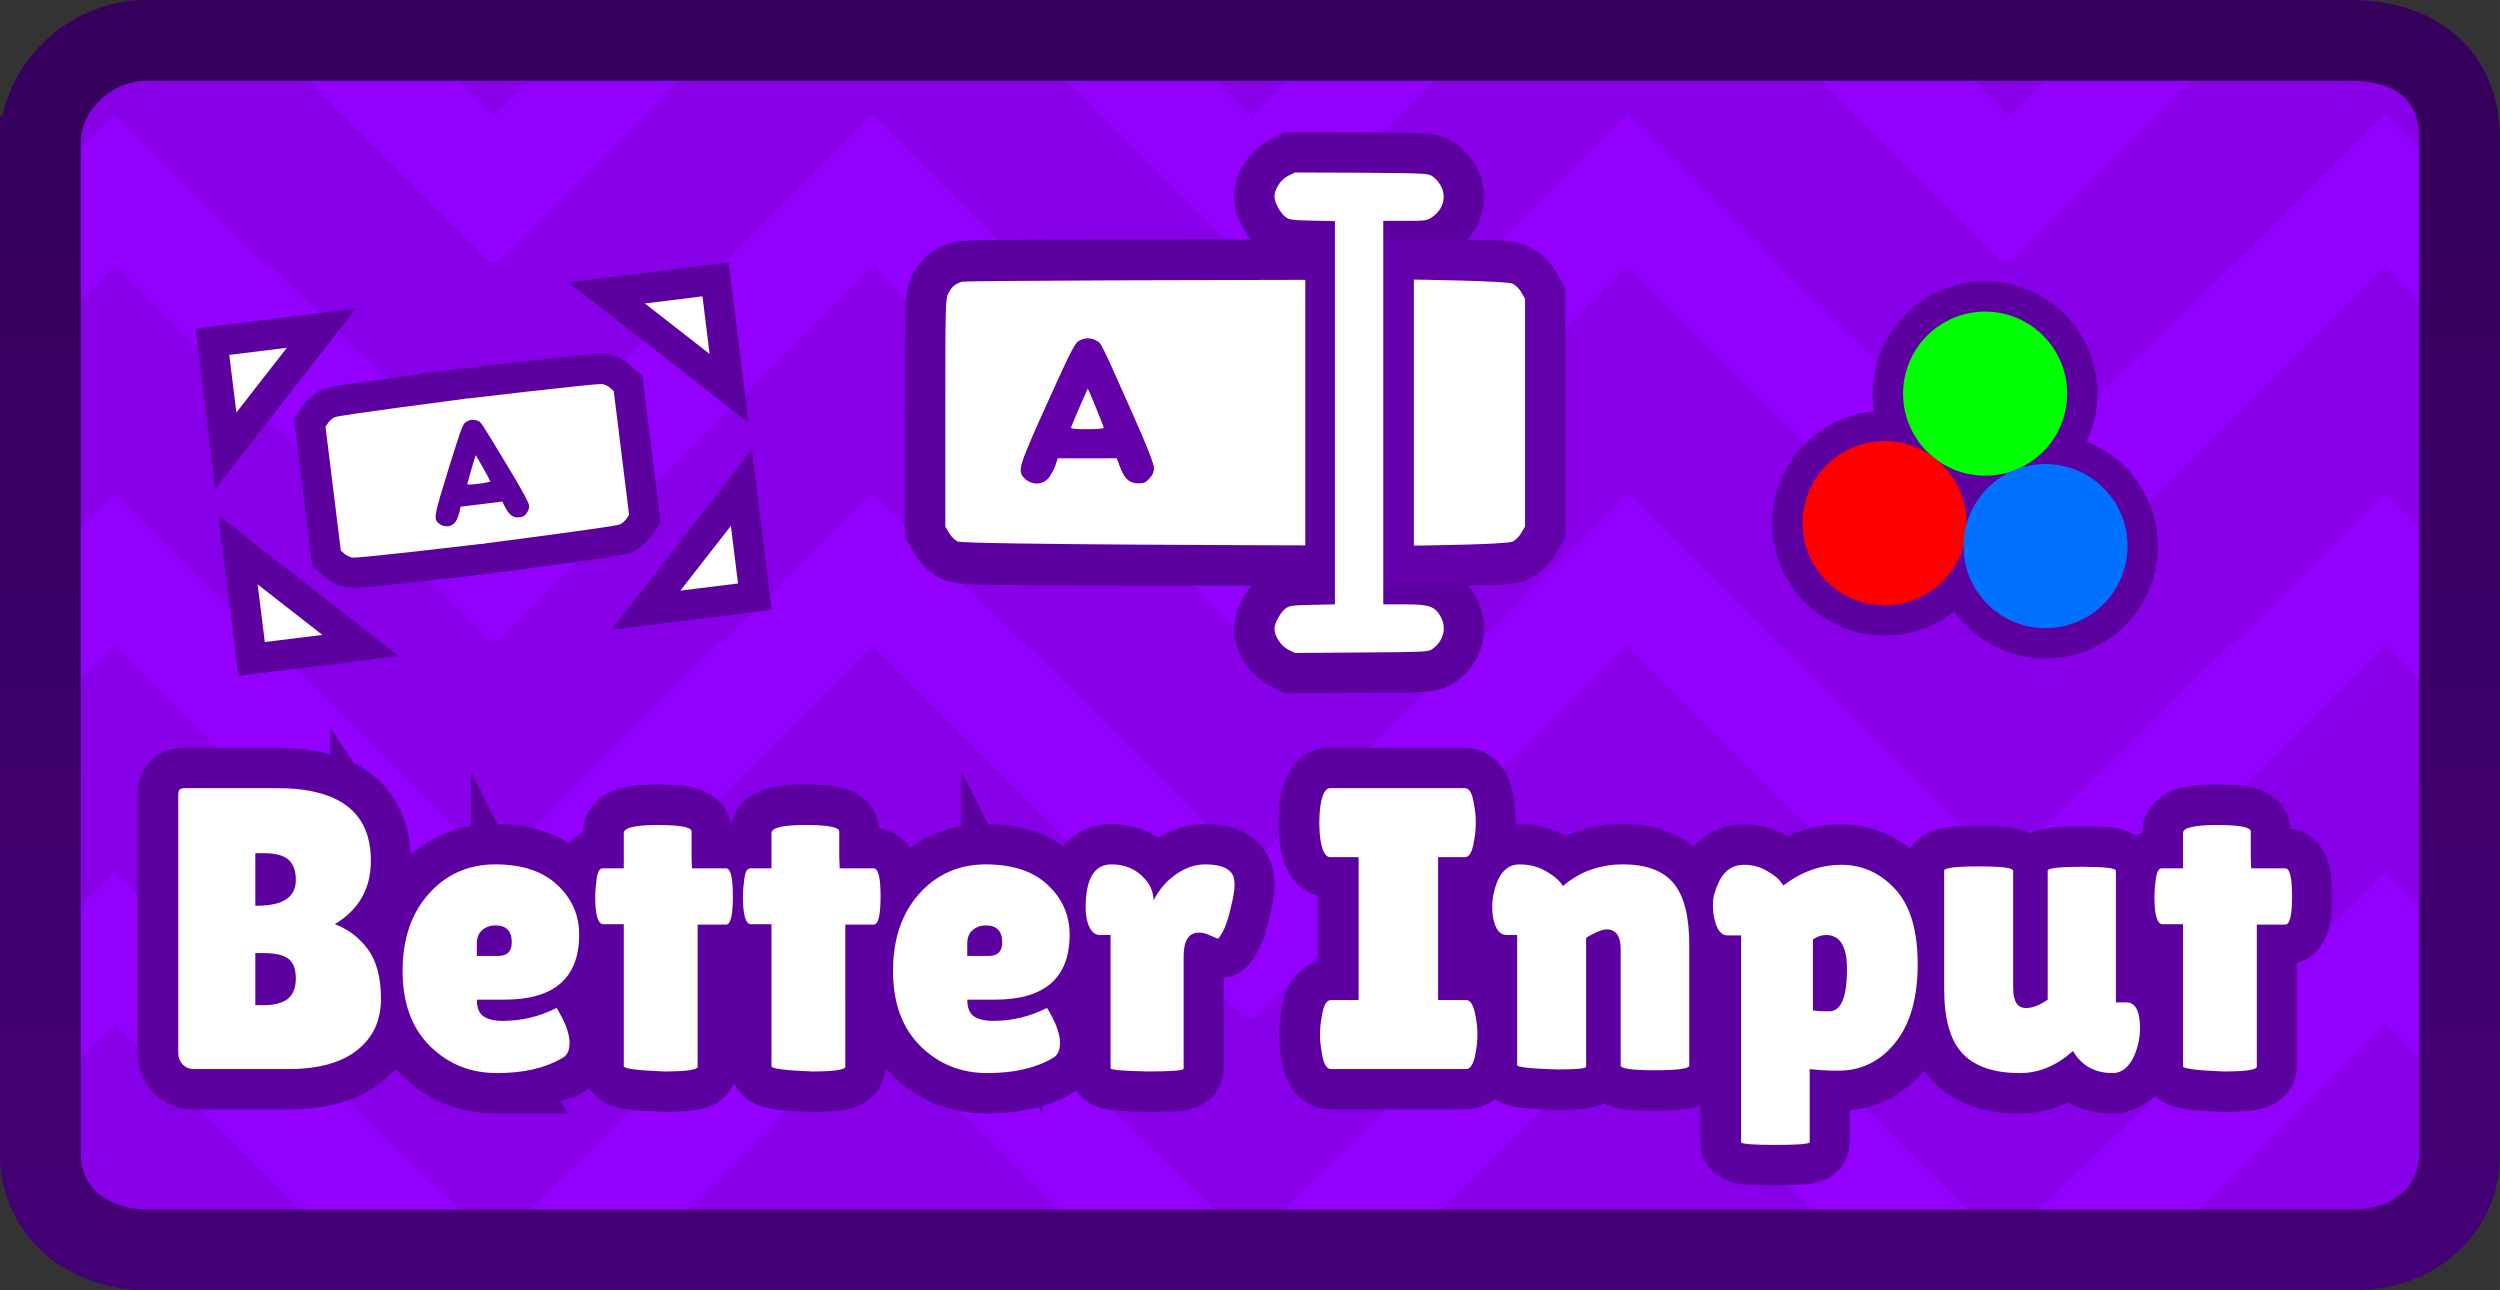 <svg version="1.1" xmlns="http://www.w3.org/2000/svg" xmlns:xlink="http://www.w3.org/1999/xlink" width="309.297" height="159.649" viewBox="0,0,309.297,159.649"><rect x="0" y="0" width="309.297" height="159.649" fill="#333333" stroke="none"/><defs><linearGradient x1="240" y1="105.176" x2="240" y2="254.824" gradientUnits="userSpaceOnUse" id="color-1"><stop offset="0" stop-color="#36005c"/><stop offset="1" stop-color="#440075"/></linearGradient></defs><g transform="translate(-85.351,-100.176)"><g data-paper-data="{&quot;isPaintingLayer&quot;:true}" fill-rule="nonzero" stroke-linejoin="miter" stroke-miterlimit="10" stroke-dasharray="" stroke-dashoffset="0" style="mix-blend-mode: normal"><path d="M90.251,254.75c0,0 0,-120.798 0,-140.05c0,-5.001 4.645,-9.449 10.549,-9.449c30.902,0 288.949,0 288.949,0v149.499z" fill="#9400ff" stroke="none" stroke-width="0" stroke-linecap="butt"/><g fill="#8700e7" stroke-width="0" stroke-linecap="butt"><path d="M389.749,105.25v18.4l-9.311,-9.312l-18.677,18.677l-28.134,-0l27.766,-27.766z" stroke="none"/><path d="M100.8,105.25c5.163,0 17.808,0 17.808,0l27.766,27.766l-28.134,0l-18.677,-18.677l-9.311,9.312c0,0 0,-8.577 0,-11.951c0,-2.479 6.575,-6.45 10.549,-6.45z" stroke="none"/><path d="M212.006,133.016l-18.677,-18.677l-18.677,18.677h-28.134l27.766,-27.766h38.091l27.766,27.766z" stroke="none"/><path d="M305.348,133.016l-18.677,-18.677l-18.677,18.677h-28.134l27.766,-27.766h38.091l27.766,27.766z" stroke="none"/><path d="M333.626,179.907l46.812,-46.811l9.311,9.312v28.134l-9.311,-9.311l-18.677,18.677z" stroke="none"/><path d="M118.239,179.907l-18.677,-18.677l-9.311,9.311v-28.134l9.311,-9.312l46.812,46.811z" stroke="none"/><path d="M212.006,179.907l-18.677,-18.677l-18.677,18.677h-28.134l46.811,-46.812l46.812,46.811z" stroke="#000000"/><path d="M305.348,179.907l-18.677,-18.677l-18.677,18.677h-28.134l46.811,-46.812l46.812,46.811z" stroke="#000000"/><path d="M333.626,226.798l46.812,-46.811l9.311,9.311v28.134l-9.311,-9.311l-18.677,18.677z" stroke="none"/><path d="M118.239,226.798l-18.677,-18.677l-9.311,9.311v-28.134l9.311,-9.311l46.812,46.811z" stroke="none"/><path d="M212.006,226.798l-18.677,-18.677l-18.677,18.677h-28.134l46.811,-46.812l46.812,46.811z" stroke="#000000"/><path d="M305.348,226.798l-18.677,-18.677l-18.677,18.677h-28.134l46.811,-46.812l46.812,46.811z" stroke="#000000"/><path d="M383.3,254.75c-6.437,0 -30.735,0 -30.735,0l27.873,-27.873l9.311,9.311c0,0 0,6.38 0,9.512c0,3.054 -3.5,9.05 -6.449,9.05z" stroke="none"/><path d="M90.251,254.75v-18.561l9.311,-9.311l27.873,27.873z" stroke="none"/><path d="M193.329,226.877l27.873,27.873h-55.745z" stroke="none"/><path d="M286.671,226.877l27.873,27.873h-55.745z" stroke="none"/><path d="M118.496,179.551h55.882l-27.941,27.941z" stroke="#000000"/><path d="M211.965,179.551h55.882l-27.941,27.941z" stroke="#000000"/><path d="M305.246,179.551h56.382l-28.441,27.941z" stroke="#000000"/><path d="M211.465,226.133h56.882l-28.441,27.941z" stroke="#000000"/><path d="M304.746,226.196h57.382l-28.941,27.941z" stroke="#000000"/><path d="M117.683,226.133h57.382l-28.441,27.941z" stroke="#000000"/><path d="M118.183,132.491h56.882l-27.941,27.941z" stroke="#000000"/><path d="M211.465,132.491h56.882l-28.441,27.941z" stroke="#000000"/><path d="M304.746,132.491h57.382l-28.941,27.941z" stroke="#000000"/><path d="M146.436,114.59l-9.339,-9.339h18.678z" stroke="none"/><path d="M240.218,114.59l-9.339,-9.339h18.678z" stroke="none"/><path d="M333.999,114.59l-9.339,-9.339h18.678z" stroke="none"/><path d="" stroke="none"/><path d="" stroke="none"/><path d="" stroke="none"/><path d="" stroke="none"/><path d="" stroke="none"/><path d="" stroke="none"/><path d="" stroke="none"/><path d="" stroke="none"/></g><path d="M131.184,206.669c0,3.441 -1.488,6.057 -4.463,7.847c1.623,0.593 2.981,1.618 4.074,3.076c1.091,1.458 1.637,3.519 1.637,6.184c0,2.666 -0.986,4.778 -2.959,6.335c-1.968,1.552 -4.789,2.327 -8.462,2.327h-11.722c-0.559,0 -1.022,-0.188 -1.387,-0.565c-0.367,-0.382 -0.549,-0.889 -0.549,-1.52v-31.78c0,-0.361 0.058,-0.598 0.174,-0.715c0.117,-0.116 0.358,-0.174 0.723,-0.174h11.322c7.742,0 11.613,2.995 11.613,8.986zM116.886,205.729v6.501h0.25c3.176,0 4.763,-1.058 4.763,-3.175c0,-1.159 -0.307,-2.001 -0.922,-2.528c-0.61,-0.532 -1.624,-0.798 -3.043,-0.798zM116.886,218.091v6.45h0.898c1.425,0 2.466,-0.263 3.126,-0.789c0.659,-0.532 0.988,-1.377 0.988,-2.536c0,-1.158 -0.307,-1.967 -0.922,-2.427c-0.61,-0.465 -1.624,-0.698 -3.043,-0.698zM146.779,232.937c-3.276,0 -6.04,-1.116 -8.296,-3.35c-2.25,-2.239 -3.375,-5.334 -3.375,-9.285c0,-3.958 1.084,-7.144 3.25,-9.561c2.172,-2.416 4.913,-3.624 8.222,-3.624c3.309,0 5.863,0.845 7.664,2.536c1.807,1.685 2.71,3.735 2.71,6.151c0,5.364 -3.079,8.047 -9.236,8.047h-3.425c0,0.991 0.272,1.679 0.815,2.061c0.548,0.377 1.355,0.565 2.419,0.565c2.316,0 4.516,-0.529 6.6,-1.588c0.033,-0.033 0.182,0.2 0.448,0.698c0.793,1.425 1.189,2.624 1.189,3.599c0,0.976 -0.313,1.613 -0.939,1.912c0,0 -4.772,1.837 -8.047,1.837zM148.616,216.753c0,-1.391 -0.678,-2.087 -2.036,-2.087c-0.626,0 -1.164,0.19 -1.613,0.573c-0.448,0.377 -0.673,0.928 -0.673,1.654v1.546h2.685c1.092,0 1.637,-0.562 1.637,-1.687zM171.608,232.139c0,0.399 -1.39,0.598 -4.172,0.598c-3.309,-0.133 -4.963,-0.349 -4.963,-0.648v-17.574h-2.535c-0.665,0 -0.997,-1.142 -0.997,-3.425c0,-0.598 0.057,-1.327 0.174,-2.186c0.116,-0.864 0.358,-1.297 0.723,-1.297h2.635v-4.364c0,-0.666 1.396,-0.998 4.189,-0.998c2.799,0 4.198,0.266 4.198,0.798v3.176l0.049,1.388h4.224c0.559,0 0.839,1.161 0.839,3.483c0,2.316 -0.28,3.475 -0.839,3.475h-3.525zM189.881,232.139c0,0.399 -1.391,0.598 -4.173,0.598c-3.309,-0.133 -4.963,-0.349 -4.963,-0.648v-17.574h-2.535c-0.665,0 -0.997,-1.142 -0.997,-3.425c0,-0.598 0.058,-1.327 0.174,-2.186c0.117,-0.864 0.358,-1.297 0.723,-1.297h2.635v-4.364c0,-0.666 1.396,-0.998 4.19,-0.998c2.798,0 4.197,0.266 4.197,0.798v3.176l0.05,1.388h4.223c0.56,0 0.839,1.161 0.839,3.483c0,2.316 -0.279,3.475 -0.839,3.475h-3.524zM215.502,231.1c-2.09,1.225 -4.772,1.837 -8.047,1.837c-3.276,0 -6.04,-1.116 -8.296,-3.35c-2.25,-2.239 -3.375,-5.334 -3.375,-9.285c0,-3.958 1.084,-7.144 3.25,-9.561c2.172,-2.416 4.913,-3.624 8.222,-3.624c3.309,0 5.863,0.845 7.664,2.536c1.807,1.685 2.71,3.735 2.71,6.151c0,5.364 -3.079,8.047 -9.236,8.047h-3.425c0,0.991 0.272,1.679 0.815,2.061c0.548,0.377 1.354,0.565 2.419,0.565c2.316,0 4.516,-0.529 6.599,-1.588c0.033,-0.033 0.183,0.2 0.449,0.698c0.793,1.425 1.189,2.624 1.189,3.599c0,0.976 -0.313,1.613 -0.939,1.912zM209.292,216.753c0,-1.391 -0.678,-2.087 -2.036,-2.087c-0.627,0 -1.164,0.19 -1.613,0.573c-0.448,0.377 -0.673,0.928 -0.673,1.654v1.546h2.685c1.092,0 1.637,-0.562 1.637,-1.687zM231.736,232.389c0,0.233 -1.507,0.349 -4.522,0.349c-3.01,-0.067 -4.514,-0.2 -4.514,-0.399v-16.484h-1.339c-0.532,0 -0.956,-0.321 -1.272,-0.964c-0.316,-0.649 -0.474,-1.453 -0.474,-2.411c0,-3.575 1.061,-5.362 3.184,-5.362c1.49,0 2.731,0.454 3.724,1.363c0.991,0.909 1.488,1.943 1.488,3.101c0.692,-1.358 1.626,-2.441 2.801,-3.25c1.175,-0.809 2.375,-1.214 3.6,-1.214c1.922,0 3.083,0.497 3.483,1.488c0.094,0.266 0.141,0.657 0.141,1.172c0,0.51 -0.158,1.428 -0.475,2.752c-0.31,1.325 -0.632,2.286 -0.964,2.885c-0.332,0.593 -0.532,0.89 -0.598,0.89c-0.06,0 -0.366,-0.125 -0.914,-0.374c-0.549,-0.25 -1.037,-0.374 -1.463,-0.374c-1.258,0 -1.887,0.994 -1.887,2.984zM253.384,223.901v-17.682h-3.524c-0.565,0 -0.964,-0.712 -1.197,-2.136c-0.095,-0.693 -0.141,-1.403 -0.141,-2.128c0,-0.731 0.046,-1.444 0.141,-2.137c0.233,-1.424 0.632,-2.136 1.197,-2.136h16.684c0.559,0 0.939,0.712 1.139,2.136c0.133,0.693 0.2,1.406 0.2,2.137c0,0.725 -0.067,1.435 -0.2,2.128c-0.2,1.424 -0.579,2.136 -1.139,2.136h-3.325v17.682h3.474c0.56,0 0.956,0.709 1.189,2.128c0.133,0.698 0.2,1.414 0.2,2.145c0,0.725 -0.067,1.436 -0.2,2.128c-0.233,1.425 -0.629,2.136 -1.189,2.136h-16.733c-0.565,0 -0.948,-0.711 -1.148,-2.136c-0.133,-0.692 -0.199,-1.403 -0.199,-2.128c0,-0.731 0.067,-1.447 0.199,-2.145c0.2,-1.419 0.582,-2.128 1.148,-2.128zM281.535,232.139c0,0.233 -1.191,0.35 -3.575,0.35c-3.308,-0.1 -4.962,-0.283 -4.962,-0.549v-16.085h-1.297c-0.859,0 -1.422,-0.729 -1.688,-2.186c-0.067,-0.427 -0.1,-0.856 -0.1,-1.289c0,-1.026 0.199,-2.05 0.598,-3.076c0.598,-1.457 1.526,-2.186 2.785,-2.186c1.257,0 2.383,0.299 3.375,0.898c0.991,0.593 1.653,1.186 1.986,1.779c2.085,-1.784 4.564,-2.677 7.441,-2.677c2.882,0 4.968,0.779 6.259,2.337c1.292,1.552 1.938,4.098 1.938,7.639v14.897c0,0.399 -1.417,0.598 -4.248,0.598c-2.827,0 -4.24,-0.2 -4.24,-0.598v-14.349c0,-1.656 -0.579,-2.485 -1.738,-2.485c-0.332,0 -0.798,0.141 -1.396,0.423c-0.592,0.283 -0.972,0.491 -1.139,0.624zM309.194,241.475c0,0.233 -1.417,0.349 -4.248,0.349c-2.827,0 -4.24,-0.116 -4.24,-0.349v-25.571h-1.688c-0.798,0 -1.347,-0.728 -1.646,-2.186c-0.1,-0.459 -0.149,-1.053 -0.149,-1.779c0,-0.731 0.233,-1.593 0.698,-2.584c0.665,-1.458 1.724,-2.186 3.176,-2.186c0.964,0 1.851,0.224 2.66,0.673c0.809,0.443 1.371,0.856 1.688,1.238c0.315,0.377 0.474,0.598 0.474,0.665c2.217,-1.718 4.617,-2.576 7.199,-2.576c2.582,0 4.799,1 6.65,3.001c1.857,2.001 2.785,5.096 2.785,9.286c0,4.189 -0.928,7.435 -2.785,9.734c-1.851,2.3 -4.2,3.45 -7.049,3.45c-1.292,0 -2.466,-0.067 -3.524,-0.2zM311.23,215.855c-0.565,0 -1.111,0.182 -1.637,0.548v8.787c0.559,0.067 1.014,0.1 1.363,0.1c0.349,0 0.624,0 0.823,0c1.352,-0.133 2.028,-1.87 2.028,-5.212c0,-2.815 -0.859,-4.223 -2.577,-4.223zM325.827,207.907c0,-0.36 1.422,-0.54 4.265,-0.54c2.848,0 4.273,0.18 4.273,0.54v14.498c0,1.657 0.529,2.486 1.587,2.486c0.798,0 1.694,-0.347 2.685,-1.039v-15.945c0,-0.326 1.406,-0.491 4.215,-0.491c2.816,0 4.224,0.164 4.224,0.491v16.285h1.297c1.124,0 1.688,1.078 1.688,3.233c0,1.092 -0.233,2.2 -0.698,3.326c-0.66,1.457 -1.553,2.185 -2.677,2.185c-2.223,0 -3.863,-0.911 -4.921,-2.735l-0.05,0.05c-2.017,1.789 -4.184,2.684 -6.501,2.684c-3.214,0 -5.584,-0.803 -7.107,-2.41c-1.518,-1.607 -2.278,-4.265 -2.278,-7.972zM364.51,232.139c0,0.399 -1.391,0.598 -4.173,0.598c-3.309,-0.133 -4.963,-0.349 -4.963,-0.648v-17.574h-2.535c-0.665,0 -0.997,-1.142 -0.997,-3.425c0,-0.598 0.058,-1.327 0.174,-2.186c0.117,-0.864 0.358,-1.297 0.723,-1.297h2.635v-4.364c0,-0.666 1.396,-0.998 4.19,-0.998c2.798,0 4.197,0.266 4.197,0.798v3.176l0.05,1.388h4.223c0.559,0 0.839,1.161 0.839,3.483c0,2.316 -0.28,3.475 -0.839,3.475h-3.524z" fill="none" stroke="#5c009f" stroke-width="10" stroke-linecap="square"/><path d="M131.235,206.669c0,3.441 -1.488,6.057 -4.463,7.847c1.623,0.593 2.981,1.618 4.073,3.076c1.092,1.458 1.638,3.519 1.638,6.184c0,2.666 -0.986,4.778 -2.959,6.335c-1.968,1.552 -4.789,2.327 -8.462,2.327h-11.722c-0.559,0 -1.023,-0.188 -1.388,-0.565c-0.366,-0.382 -0.548,-0.889 -0.548,-1.52v-31.78c0,-0.361 0.058,-0.598 0.174,-0.715c0.117,-0.116 0.358,-0.174 0.723,-0.174h11.322c7.742,0 11.613,2.995 11.613,8.986zM116.937,205.729v6.501h0.25c3.176,0 4.763,-1.058 4.763,-3.175c0,-1.159 -0.307,-2.001 -0.922,-2.528c-0.61,-0.532 -1.624,-0.798 -3.043,-0.798zM116.937,218.091v6.45h0.898c1.425,0 2.466,-0.263 3.126,-0.789c0.659,-0.532 0.988,-1.377 0.988,-2.536c0,-1.158 -0.307,-1.967 -0.922,-2.427c-0.61,-0.465 -1.624,-0.698 -3.043,-0.698zM154.878,231.1c-2.09,1.225 -4.772,1.837 -8.047,1.837c-3.276,0 -6.04,-1.116 -8.296,-3.35c-2.25,-2.239 -3.375,-5.334 -3.375,-9.285c0,-3.958 1.084,-7.144 3.25,-9.561c2.172,-2.416 4.913,-3.624 8.222,-3.624c3.309,0 5.863,0.845 7.664,2.536c1.807,1.685 2.71,3.735 2.71,6.151c0,5.364 -3.079,8.047 -9.236,8.047h-3.425c0,0.991 0.272,1.679 0.815,2.061c0.548,0.377 1.354,0.565 2.419,0.565c2.316,0 4.516,-0.529 6.599,-1.588c0.033,-0.033 0.183,0.2 0.449,0.698c0.793,1.425 1.189,2.624 1.189,3.599c0,0.976 -0.313,1.613 -0.939,1.912zM148.667,216.753c0,-1.391 -0.678,-2.087 -2.036,-2.087c-0.627,0 -1.164,0.19 -1.613,0.573c-0.448,0.377 -0.673,0.928 -0.673,1.654v1.546h2.685c1.092,0 1.637,-0.562 1.637,-1.687zM171.659,232.139c0,0.399 -1.39,0.598 -4.172,0.598c-3.309,-0.133 -4.963,-0.349 -4.963,-0.648v-17.574h-2.535c-0.665,0 -0.997,-1.142 -0.997,-3.425c0,-0.598 0.057,-1.327 0.174,-2.186c0.116,-0.864 0.358,-1.297 0.723,-1.297h2.635v-4.365c0,-0.665 1.396,-0.997 4.189,-0.997c2.799,0 4.198,0.266 4.198,0.798v3.176l0.049,1.388h4.224c0.559,0 0.839,1.161 0.839,3.483c0,2.316 -0.28,3.475 -0.839,3.475h-3.525zM189.932,232.139c0,0.399 -1.391,0.598 -4.173,0.598c-3.309,-0.133 -4.963,-0.349 -4.963,-0.648v-17.574h-2.535c-0.665,0 -0.997,-1.142 -0.997,-3.425c0,-0.598 0.058,-1.327 0.174,-2.186c0.117,-0.864 0.358,-1.297 0.723,-1.297h2.635v-4.365c0,-0.665 1.396,-0.997 4.19,-0.997c2.798,0 4.197,0.266 4.197,0.798v3.176l0.05,1.388h4.223c0.559,0 0.839,1.161 0.839,3.483c0,2.316 -0.28,3.475 -0.839,3.475h-3.524zM215.553,231.1c-2.089,1.225 -4.771,1.837 -8.046,1.837c-3.276,0 -6.041,-1.116 -8.296,-3.35c-2.25,-2.239 -3.375,-5.334 -3.375,-9.285c0,-3.958 1.083,-7.144 3.25,-9.561c2.172,-2.416 4.913,-3.624 8.222,-3.624c3.309,0 5.863,0.845 7.664,2.536c1.807,1.685 2.71,3.735 2.71,6.151c0,5.364 -3.079,8.047 -9.236,8.047h-3.425c0,0.991 0.272,1.679 0.815,2.061c0.548,0.377 1.354,0.565 2.418,0.565c2.317,0 4.517,-0.529 6.6,-1.588c0.033,-0.033 0.183,0.2 0.449,0.698c0.792,1.425 1.189,2.624 1.189,3.599c0,0.976 -0.313,1.613 -0.94,1.912zM209.343,216.753c0,-1.391 -0.679,-2.087 -2.036,-2.087c-0.627,0 -1.164,0.19 -1.613,0.573c-0.448,0.377 -0.673,0.928 -0.673,1.654v1.546h2.685c1.091,0 1.637,-0.562 1.637,-1.687zM231.787,232.389c0,0.233 -1.507,0.349 -4.523,0.349c-3.009,-0.067 -4.514,-0.2 -4.514,-0.399v-16.484h-1.338c-0.532,0 -0.956,-0.321 -1.272,-0.964c-0.316,-0.649 -0.475,-1.453 -0.475,-2.411c0,-3.575 1.062,-5.362 3.184,-5.362c1.491,0 2.732,0.454 3.725,1.363c0.991,0.909 1.488,1.943 1.488,3.101c0.692,-1.358 1.626,-2.441 2.801,-3.25c1.175,-0.809 2.375,-1.214 3.599,-1.214c1.923,0 3.084,0.497 3.483,1.488c0.095,0.266 0.142,0.657 0.142,1.172c0,0.51 -0.158,1.428 -0.475,2.752c-0.31,1.325 -0.632,2.286 -0.964,2.885c-0.332,0.593 -0.532,0.89 -0.598,0.89c-0.06,0 -0.366,-0.125 -0.914,-0.374c-0.549,-0.25 -1.037,-0.374 -1.463,-0.374c-1.258,0 -1.887,0.994 -1.887,2.984zM253.436,223.901v-17.682h-3.524c-0.565,0 -0.964,-0.712 -1.197,-2.136c-0.095,-0.693 -0.141,-1.403 -0.141,-2.128c0,-0.731 0.046,-1.444 0.141,-2.137c0.233,-1.424 0.632,-2.136 1.197,-2.136h16.684c0.559,0 0.939,0.712 1.139,2.136c0.133,0.693 0.199,1.406 0.199,2.137c0,0.725 -0.067,1.435 -0.199,2.128c-0.2,1.424 -0.579,2.136 -1.139,2.136h-3.325v17.682h3.474c0.56,0 0.956,0.709 1.189,2.128c0.133,0.698 0.2,1.414 0.2,2.145c0,0.725 -0.067,1.435 -0.2,2.128c-0.233,1.425 -0.629,2.136 -1.189,2.136h-16.733c-0.565,0 -0.948,-0.711 -1.148,-2.136c-0.133,-0.693 -0.2,-1.403 -0.2,-2.128c0,-0.731 0.067,-1.447 0.2,-2.145c0.2,-1.419 0.582,-2.128 1.148,-2.128zM281.587,232.139c0,0.233 -1.192,0.35 -3.575,0.35c-3.308,-0.1 -4.962,-0.283 -4.962,-0.549v-16.085h-1.297c-0.859,0 -1.422,-0.729 -1.688,-2.186c-0.067,-0.427 -0.1,-0.856 -0.1,-1.289c0,-1.026 0.2,-2.05 0.598,-3.076c0.598,-1.457 1.526,-2.186 2.785,-2.186c1.257,0 2.383,0.299 3.374,0.898c0.992,0.593 1.654,1.186 1.987,1.779c2.084,-1.784 4.564,-2.677 7.441,-2.677c2.882,0 4.968,0.779 6.259,2.337c1.292,1.552 1.938,4.098 1.938,7.639v14.897c0,0.399 -1.417,0.598 -4.248,0.598c-2.827,0 -4.24,-0.2 -4.24,-0.598v-14.349c0,-1.656 -0.579,-2.485 -1.738,-2.485c-0.332,0 -0.798,0.141 -1.396,0.423c-0.592,0.283 -0.972,0.491 -1.139,0.624zM309.245,241.475c0,0.233 -1.417,0.349 -4.248,0.349c-2.827,0 -4.24,-0.116 -4.24,-0.349v-25.571h-1.688c-0.798,0 -1.347,-0.728 -1.646,-2.186c-0.1,-0.459 -0.149,-1.053 -0.149,-1.779c0,-0.731 0.233,-1.593 0.698,-2.584c0.665,-1.458 1.723,-2.186 3.176,-2.186c0.964,0 1.851,0.224 2.66,0.673c0.809,0.443 1.371,0.856 1.688,1.238c0.315,0.377 0.474,0.598 0.474,0.665c2.217,-1.718 4.617,-2.576 7.199,-2.576c2.582,0 4.799,1 6.65,3.001c1.857,2.001 2.785,5.096 2.785,9.286c0,4.189 -0.928,7.435 -2.785,9.734c-1.851,2.3 -4.2,3.45 -7.049,3.45c-1.292,0 -2.466,-0.067 -3.524,-0.2zM311.281,215.855c-0.565,0 -1.111,0.182 -1.637,0.548v8.787c0.559,0.067 1.014,0.1 1.363,0.1c0.349,0 0.624,0 0.823,0c1.352,-0.133 2.028,-1.87 2.028,-5.212c0,-2.815 -0.859,-4.223 -2.577,-4.223zM325.879,207.907c0,-0.36 1.422,-0.54 4.265,-0.54c2.848,0 4.272,0.18 4.272,0.54v14.498c0,1.657 0.53,2.486 1.588,2.486c0.798,0 1.694,-0.347 2.685,-1.039v-15.945c0,-0.326 1.406,-0.491 4.215,-0.491c2.815,0 4.224,0.164 4.224,0.491v16.285h1.297c1.124,0 1.687,1.078 1.687,3.233c0,1.092 -0.233,2.2 -0.698,3.326c-0.659,1.457 -1.552,2.185 -2.676,2.185c-2.223,0 -3.863,-0.911 -4.922,-2.735l-0.049,0.05c-2.017,1.789 -4.184,2.684 -6.501,2.684c-3.214,0 -5.584,-0.803 -7.107,-2.41c-1.518,-1.607 -2.278,-4.265 -2.278,-7.972zM364.562,232.139c0,0.399 -1.391,0.598 -4.173,0.598c-3.309,-0.133 -4.963,-0.349 -4.963,-0.648v-17.574h-2.535c-0.665,0 -0.997,-1.142 -0.997,-3.425c0,-0.598 0.057,-1.327 0.174,-2.186c0.116,-0.864 0.358,-1.297 0.723,-1.297h2.635v-4.365c0,-0.665 1.396,-0.997 4.189,-0.997c2.799,0 4.198,0.266 4.198,0.798v3.176l0.049,1.388h4.224c0.559,0 0.839,1.161 0.839,3.483c0,2.316 -0.28,3.475 -0.839,3.475h-3.524z" fill="#ffffff" stroke="none" stroke-width="1" stroke-linecap="square"/><path d="M245.549,121.516l8.266,0.03c8.023,0.061 8.266,0.091 8.783,0.456c1.854,1.428 1.823,3.769 -0.122,5.075c-0.577,0.395 -0.851,0.425 -3.313,0.425h-2.674v23.736v23.705h2.644c3.009,0 3.738,0.243 4.437,1.489c0.79,1.398 0.395,3.009 -0.973,4.012c-0.517,0.395 -0.76,0.395 -8.783,0.456l-8.266,0.061l-0.851,-0.425c-0.881,-0.486 -1.672,-1.641 -1.672,-2.583c0,-0.669 0.76,-2.036 1.368,-2.492c0.456,-0.365 0.851,-0.395 3.313,-0.456l2.796,-0.061v-23.705v-23.705l-2.796,-0.061c-2.462,-0.061 -2.857,-0.091 -3.313,-0.456c-0.608,-0.425 -1.368,-1.793 -1.368,-2.492c0,-0.942 0.76,-2.127 1.672,-2.583z" fill="none" stroke="#5c009f" stroke-width="10" stroke-linecap="butt"/><path d="M226.463,134.797h21.396v16.442v16.411l-21.7,-0.03c-21.517,-0.061 -21.7,-0.061 -22.368,-0.456c-0.365,-0.213 -0.851,-0.699 -1.064,-1.124l-0.425,-0.729v-14.071c0,-13.524 0.03,-14.071 0.365,-14.77c0.456,-0.821 0.729,-1.094 1.641,-1.428c0.577,-0.182 4.711,-0.243 22.155,-0.243zM218.805,142.426c-0.486,0.304 -1.003,1.368 -3.829,7.628c-3.525,7.811 -3.708,8.327 -2.918,9.178c0.881,0.942 2.249,0.973 3.039,0.03c0.243,-0.304 0.608,-0.973 0.79,-1.489l0.334,-0.942h3.647h3.647l0.425,1.094c0.547,1.489 1.124,2.006 2.219,2.006c0.699,0 0.912,-0.091 1.368,-0.608c0.395,-0.425 0.547,-0.79 0.547,-1.276c0,-0.486 -0.881,-2.735 -2.887,-7.203c-3.799,-8.54 -3.617,-8.175 -4.224,-8.479c-0.699,-0.395 -1.459,-0.365 -2.158,0.061z" fill="none" stroke="#5c009f" stroke-width="10" stroke-linecap="butt"/><path d="M219.929,148.261c0.122,0.122 1.975,4.68 1.975,4.832c0,0.122 -0.912,0.182 -2.067,0.182c-1.58,0 -2.036,-0.061 -1.975,-0.243c0.061,-0.122 0.517,-1.246 1.064,-2.522c0.547,-1.246 1.003,-2.279 1.003,-2.249z" fill="none" stroke="#53157e" stroke-width="10" stroke-linecap="butt"/><path d="M259.256,151.239v-16.472l6.321,0.061c5.957,0.061 6.352,0.091 6.96,0.456c0.365,0.213 0.851,0.699 1.064,1.124l0.425,0.729v14.102v14.071l-0.425,0.729c-0.213,0.425 -0.699,0.912 -1.064,1.124c-0.638,0.395 -1.003,0.395 -6.96,0.456l-6.321,0.061z" fill="none" stroke="#6300aa" stroke-width="10" stroke-linecap="butt"/><path d="M245.549,121.516l8.266,0.03c8.023,0.061 8.266,0.091 8.783,0.456c1.854,1.428 1.823,3.769 -0.122,5.075c-0.577,0.395 -0.851,0.425 -3.313,0.425h-2.674v23.736v23.705h2.644c3.009,0 3.738,0.243 4.437,1.489c0.79,1.398 0.395,3.009 -0.973,4.012c-0.517,0.395 -0.76,0.395 -8.783,0.456l-8.266,0.061l-0.851,-0.425c-0.881,-0.486 -1.672,-1.641 -1.672,-2.583c0,-0.669 0.76,-2.036 1.368,-2.492c0.456,-0.365 0.851,-0.395 3.313,-0.456l2.796,-0.061v-23.705v-23.705l-2.796,-0.061c-2.462,-0.061 -2.857,-0.091 -3.313,-0.456c-0.608,-0.425 -1.368,-1.793 -1.368,-2.492c0,-0.942 0.76,-2.127 1.672,-2.583z" fill="#ffffff" stroke="none" stroke-width="1" stroke-linecap="butt"/><path d="M246.842,134.797v32.853c0,0 -42.382,-0.091 -43.05,-0.486c-0.365,-0.213 -0.851,-0.699 -1.064,-1.124l-0.425,-0.729v-14.071c0,-13.524 0.03,-14.071 0.365,-14.77c0.456,-0.821 0.729,-1.094 1.641,-1.428c0.577,-0.182 42.534,-0.243 42.534,-0.243zM218.805,142.426c-0.486,0.304 -1.003,1.368 -3.829,7.628c-3.525,7.811 -3.708,8.327 -2.918,9.178c0.881,0.942 2.249,0.973 3.039,0.03c0.243,-0.304 0.608,-0.973 0.79,-1.489l0.334,-0.942h3.647h3.647l0.425,1.094c0.547,1.489 1.124,2.006 2.219,2.006c0.699,0 0.912,-0.091 1.368,-0.608c0.395,-0.425 0.547,-0.79 0.547,-1.276c0,-0.486 -0.881,-2.735 -2.887,-7.203c-3.799,-8.54 -3.617,-8.175 -4.224,-8.479c-0.699,-0.395 -1.459,-0.365 -2.158,0.061z" fill="#ffffff" stroke="none" stroke-width="1" stroke-linecap="butt"/><path d="M218.799,142.376c0.699,-0.425 1.471,-0.456 2.17,-0.061c0.608,0.304 0.469,-0.013 4.268,8.527c2.006,4.468 2.875,6.751 2.875,7.237c0,0.486 -0.156,0.855 -0.551,1.281c-0.456,0.517 -0.674,0.612 -1.373,0.612c-1.094,0 -1.726,-0.601 -2.273,-2.09l-0.374,-1.009l-3.674,0.008l-3.674,-0.008l-0.282,0.857c-0.182,0.517 -0.598,1.272 -0.841,1.575c-0.79,0.942 -2.167,0.905 -3.049,-0.037c-0.79,-0.851 -0.622,-1.414 2.903,-9.224c2.826,-6.261 3.386,-7.364 3.872,-7.668z" data-paper-data="{&quot;noHover&quot;:false,&quot;origItem&quot;:[&quot;Path&quot;,{&quot;applyMatrix&quot;:true,&quot;segments&quot;:[[[218.80468,142.42574],[0,0],[-0.48627,0.30391]],[[214.97536,150.05399],[2.8264,-6.26064],[-3.52542,7.81061]],[[212.05778,159.23222],[-0.79019,-0.85096],[0.88136,0.94215]],[[215.09694,159.26261],[-0.79019,0.94214],[0.24313,-0.30391]],[[215.88711,157.77343],[-0.18236,0.51666],[0,0]],[216.22142,156.83128],[219.86839,156.83128],[223.51538,156.83128],[[223.94086,157.92539],[0,0],[0.54705,1.48918]],[[226.15943,159.93123],[-1.09409,0],[0.699,0]],[[227.52705,159.3234],[-0.45588,0.51665],[0.39509,-0.42548]],[[228.0741,158.04696],[0,0.48628],[0,-0.48627]],[[225.1869,150.84417],[2.00584,4.46756],[-3.79893,-8.54]],[[220.96248,142.36496],[0.60783,0.30391],[-0.699,-0.39509]],[[218.80468,142.42573],[0.699,-0.42547],[0,0]]],&quot;closed&quot;:true,&quot;fillColor&quot;:[0,0,0,1]}]}" fill="#6300aa" stroke="none" stroke-width="0.5" stroke-linecap="butt"/><path d="M219.929,148.261c0.122,0.122 1.975,4.68 1.975,4.832c0,0.122 -0.912,0.182 -2.067,0.182c-1.58,0 -2.036,-0.061 -1.975,-0.243c0.061,-0.122 0.517,-1.246 1.064,-2.522c0.547,-1.246 1.003,-2.279 1.003,-2.249z" fill="#ffffff" stroke="none" stroke-width="1" stroke-linecap="butt"/><path d="M260.273,134.767c0,0 11.656,0.152 12.264,0.517c0.365,0.213 0.851,0.699 1.064,1.124l0.425,0.729v14.102v14.071l-0.425,0.729c-0.213,0.425 -0.699,0.912 -1.064,1.124c-0.638,0.395 -12.264,0.517 -12.264,0.517z" fill="#ffffff" stroke="none" stroke-width="1" stroke-linecap="butt"/><path d="M146.2,167.301c0,0 -16.739,2.005 -17.303,1.856c-0.321,-0.078 -0.763,-0.292 -0.971,-0.502l-0.407,-0.353l-0.949,-7.662l-0.951,-7.679l0.309,-0.442c0.15,-0.254 0.527,-0.569 0.819,-0.723c0.487,-0.262 17.233,-2.419 17.233,-2.419z" data-paper-data="{&quot;index&quot;:null}" fill="none" stroke="#5c009f" stroke-width="7.5" stroke-linecap="butt"/><path d="M141.633,149.669c0,0 17.736,-2.111 18.272,-1.976c0.321,0.078 0.763,0.292 0.971,0.502l0.407,0.353l0.951,7.679l0.949,7.662l-0.309,0.442c-0.15,0.254 -0.527,0.569 -0.819,0.723c-0.51,0.282 -18.202,2.539 -18.202,2.539z" fill="none" stroke="#5c009f" stroke-width="7.5" stroke-linecap="butt"/><path d="M142.489,149.563c0,0 16.88,-2.006 17.416,-1.87c0.321,0.078 0.763,0.292 0.971,0.502l0.407,0.353l0.951,7.679l0.949,7.662l-0.309,0.442c-0.15,0.254 -0.527,0.569 -0.819,0.723c-0.51,0.282 -17.346,2.433 -17.346,2.433z" fill="#ffffff" stroke="none" stroke-width="1" stroke-linecap="butt"/><path d="M145.344,167.407c0,0 -15.883,1.899 -16.447,1.75c-0.321,-0.078 -0.763,-0.292 -0.971,-0.502l-0.407,-0.353l-0.949,-7.662l-0.951,-7.679l0.309,-0.442c0.15,-0.254 0.527,-0.569 0.819,-0.723c0.487,-0.262 16.377,-2.313 16.377,-2.313z" data-paper-data="{&quot;index&quot;:null}" fill="#ffffff" stroke="none" stroke-width="1" stroke-linecap="butt"/><path d="M114.596,151.213l-0.882,-7.129l7.129,-0.882z" fill="none" stroke="#5c009f" stroke-width="7.5" stroke-linecap="butt"/><path d="M175.774,165.233l0.882,7.129l-7.129,0.882z" data-paper-data="{&quot;index&quot;:null}" fill="none" stroke="#5c009f" stroke-width="7.5" stroke-linecap="butt"/><path d="M114.596,151.213l-0.882,-7.129l7.129,-0.882z" fill="#ffffff" stroke="none" stroke-width="0" stroke-linecap="butt"/><path d="M175.774,165.233l0.882,7.129l-7.129,0.882z" data-paper-data="{&quot;index&quot;:null}" fill="#ffffff" stroke="none" stroke-width="0" stroke-linecap="butt"/><path d="M125.24,178.726l-7.129,0.882l-0.882,-7.129z" data-paper-data="{&quot;index&quot;:null}" fill="none" stroke="#5c009f" stroke-width="7.5" stroke-linecap="butt"/><path d="M165.13,137.719l7.129,-0.882l0.882,7.129z" data-paper-data="{&quot;index&quot;:null}" fill="none" stroke="#5c009f" stroke-width="7.5" stroke-linecap="butt"/><path d="M125.24,178.726l-7.129,0.882l-0.882,-7.129z" data-paper-data="{&quot;index&quot;:null}" fill="#ffffff" stroke="none" stroke-width="0" stroke-linecap="butt"/><path d="M165.13,137.719l7.129,-0.882l0.882,7.129z" data-paper-data="{&quot;index&quot;:null}" fill="#ffffff" stroke="none" stroke-width="0" stroke-linecap="butt"/><path d="M142.897,152.461c0.454,-0.36 0.993,-0.448 1.518,-0.231c0.454,0.161 0.32,-0.057 3.734,5.616c1.799,2.966 2.61,4.49 2.652,4.832c0.042,0.342 -0.035,0.614 -0.275,0.948c-0.276,0.403 -0.42,0.488 -0.911,0.549c-0.769,0.095 -1.255,-0.259 -1.769,-1.258l-0.361,-0.69l-2.578,0.323l-2.579,0.315l-0.131,0.642c-0.083,0.379 -0.303,0.931 -0.447,1.165c-0.474,0.731 -1.443,0.826 -2.145,0.24c-0.63,-0.529 -0.557,-0.932 1.242,-6.73c1.442,-4.647 1.733,-5.464 2.049,-5.72z" data-paper-data="{&quot;noHover&quot;:false,&quot;origItem&quot;:[&quot;Path&quot;,{&quot;applyMatrix&quot;:true,&quot;segments&quot;:[[[337.25594,198.23165],[0,0],[-1.27458,0.7966]],[[327.21866,218.22657],[7.40846,-16.41018],[-9.24068,20.47288]],[[319.57122,242.28421],[-2.0712,-2.23052],[2.31018,2.4695]],[[327.53732,242.36387],[-2.0712,2.46948],[0.6373,-0.7966]],[[329.6085,238.46047],[-0.47798,1.35426],[0,0]],[330.48478,235.99097],[340.0441,235.99097],[349.60342,235.99097],[[350.71868,238.85877],[0,0],[1.4339,3.9034]],[[356.53394,244.11641],[-2.8678,0],[1.8322,0]],[[360.11868,242.52319],[-1.19492,1.35424],[1.0356,-1.11526]],[[361.55258,239.17743],[0,1.27458],[0,-1.27458]],[[353.98478,220.29777],[5.25764,11.71018],[-9.95762,-22.38474]],[[342.91188,198.07235],[1.59322,0.7966],[-1.8322,-1.0356]],[[337.25594,198.23167],[1.8322,-1.11524],[0,0]]],&quot;closed&quot;:true,&quot;fillColor&quot;:[0,0,0,1]}]}" fill="#5c009f" stroke="none" stroke-width="0.5" stroke-linecap="butt"/><path d="M144.202,156.491c0.096,0.075 1.796,3.118 1.809,3.225c0.011,0.085 -0.625,0.208 -1.437,0.308c-1.111,0.138 -1.437,0.134 -1.41,0.001c0.032,-0.091 0.255,-0.921 0.528,-1.866c0.276,-0.924 0.507,-1.69 0.509,-1.668z" fill="#ffffff" stroke="none" stroke-width="1" stroke-linecap="butt"/><path d="M320.899,147.448c0.79,-5.55 5.93,-9.409 11.48,-8.619c5.55,0.79 9.409,5.93 8.619,11.48c-0.79,5.55 -5.93,9.409 -11.48,8.619c-5.55,-0.79 -9.409,-5.93 -8.619,-11.48z" fill="none" stroke="#5c009f" stroke-width="7.5" stroke-linecap="butt"/><path d="M308.461,163.475c0.79,-5.55 5.93,-9.409 11.48,-8.619c5.55,0.79 9.409,5.93 8.619,11.48c-0.79,5.55 -5.93,9.409 -11.48,8.619c-5.55,-0.79 -9.409,-5.93 -8.619,-11.48z" fill="none" stroke="#5c009f" stroke-width="7.5" stroke-linecap="butt"/><path d="M328.371,166.309c0.79,-5.55 5.93,-9.409 11.48,-8.619c5.55,0.79 9.409,5.93 8.619,11.48c-0.79,5.55 -5.93,9.409 -11.48,8.619c-5.55,-0.79 -9.409,-5.93 -8.619,-11.48z" fill="none" stroke="#5c009f" stroke-width="7.5" stroke-linecap="butt"/><path d="M320.899,147.448c0.79,-5.55 5.93,-9.409 11.48,-8.619c5.55,0.79 9.409,5.93 8.619,11.48c-0.79,5.55 -5.93,9.409 -11.48,8.619c-5.55,-0.79 -9.409,-5.93 -8.619,-11.48z" fill="#00ff01" stroke="none" stroke-width="NaN" stroke-linecap="butt"/><path d="M308.461,163.475c0.79,-5.55 5.93,-9.409 11.48,-8.619c5.55,0.79 9.409,5.93 8.619,11.48c-0.79,5.55 -5.93,9.409 -11.48,8.619c-5.55,-0.79 -9.409,-5.93 -8.619,-11.48z" fill="#ff0000" stroke="none" stroke-width="NaN" stroke-linecap="butt"/><path d="M328.371,166.309c0.79,-5.55 5.93,-9.409 11.48,-8.619c5.55,0.79 9.409,5.93 8.619,11.48c-0.79,5.55 -5.93,9.409 -11.48,8.619c-5.55,-0.79 -9.409,-5.93 -8.619,-11.48z" fill="#0071ff" stroke="none" stroke-width="NaN" stroke-linecap="butt"/><path d="M90.351,117.671c0,-6.399 5.915,-12.496 13.119,-12.496c28.933,0 219.728,0 272.61,0c8.614,0 13.568,4.644 13.568,12.246c0,30.592 0,109.092 0,125.705c0,6.04 -4.859,11.698 -13.319,11.698c-52.467,0 -243.426,0 -272.61,0c-7.328,0 -13.369,-4.524 -13.369,-11.947c0,-30.161 0,-108.193 0,-125.206z" data-paper-data="{&quot;index&quot;:null}" fill="none" stroke="url(#color-1)" stroke-width="10" stroke-linecap="butt"/></g></g></svg><!--rotationCenter:154.64864389648443:79.82430610351562-->
